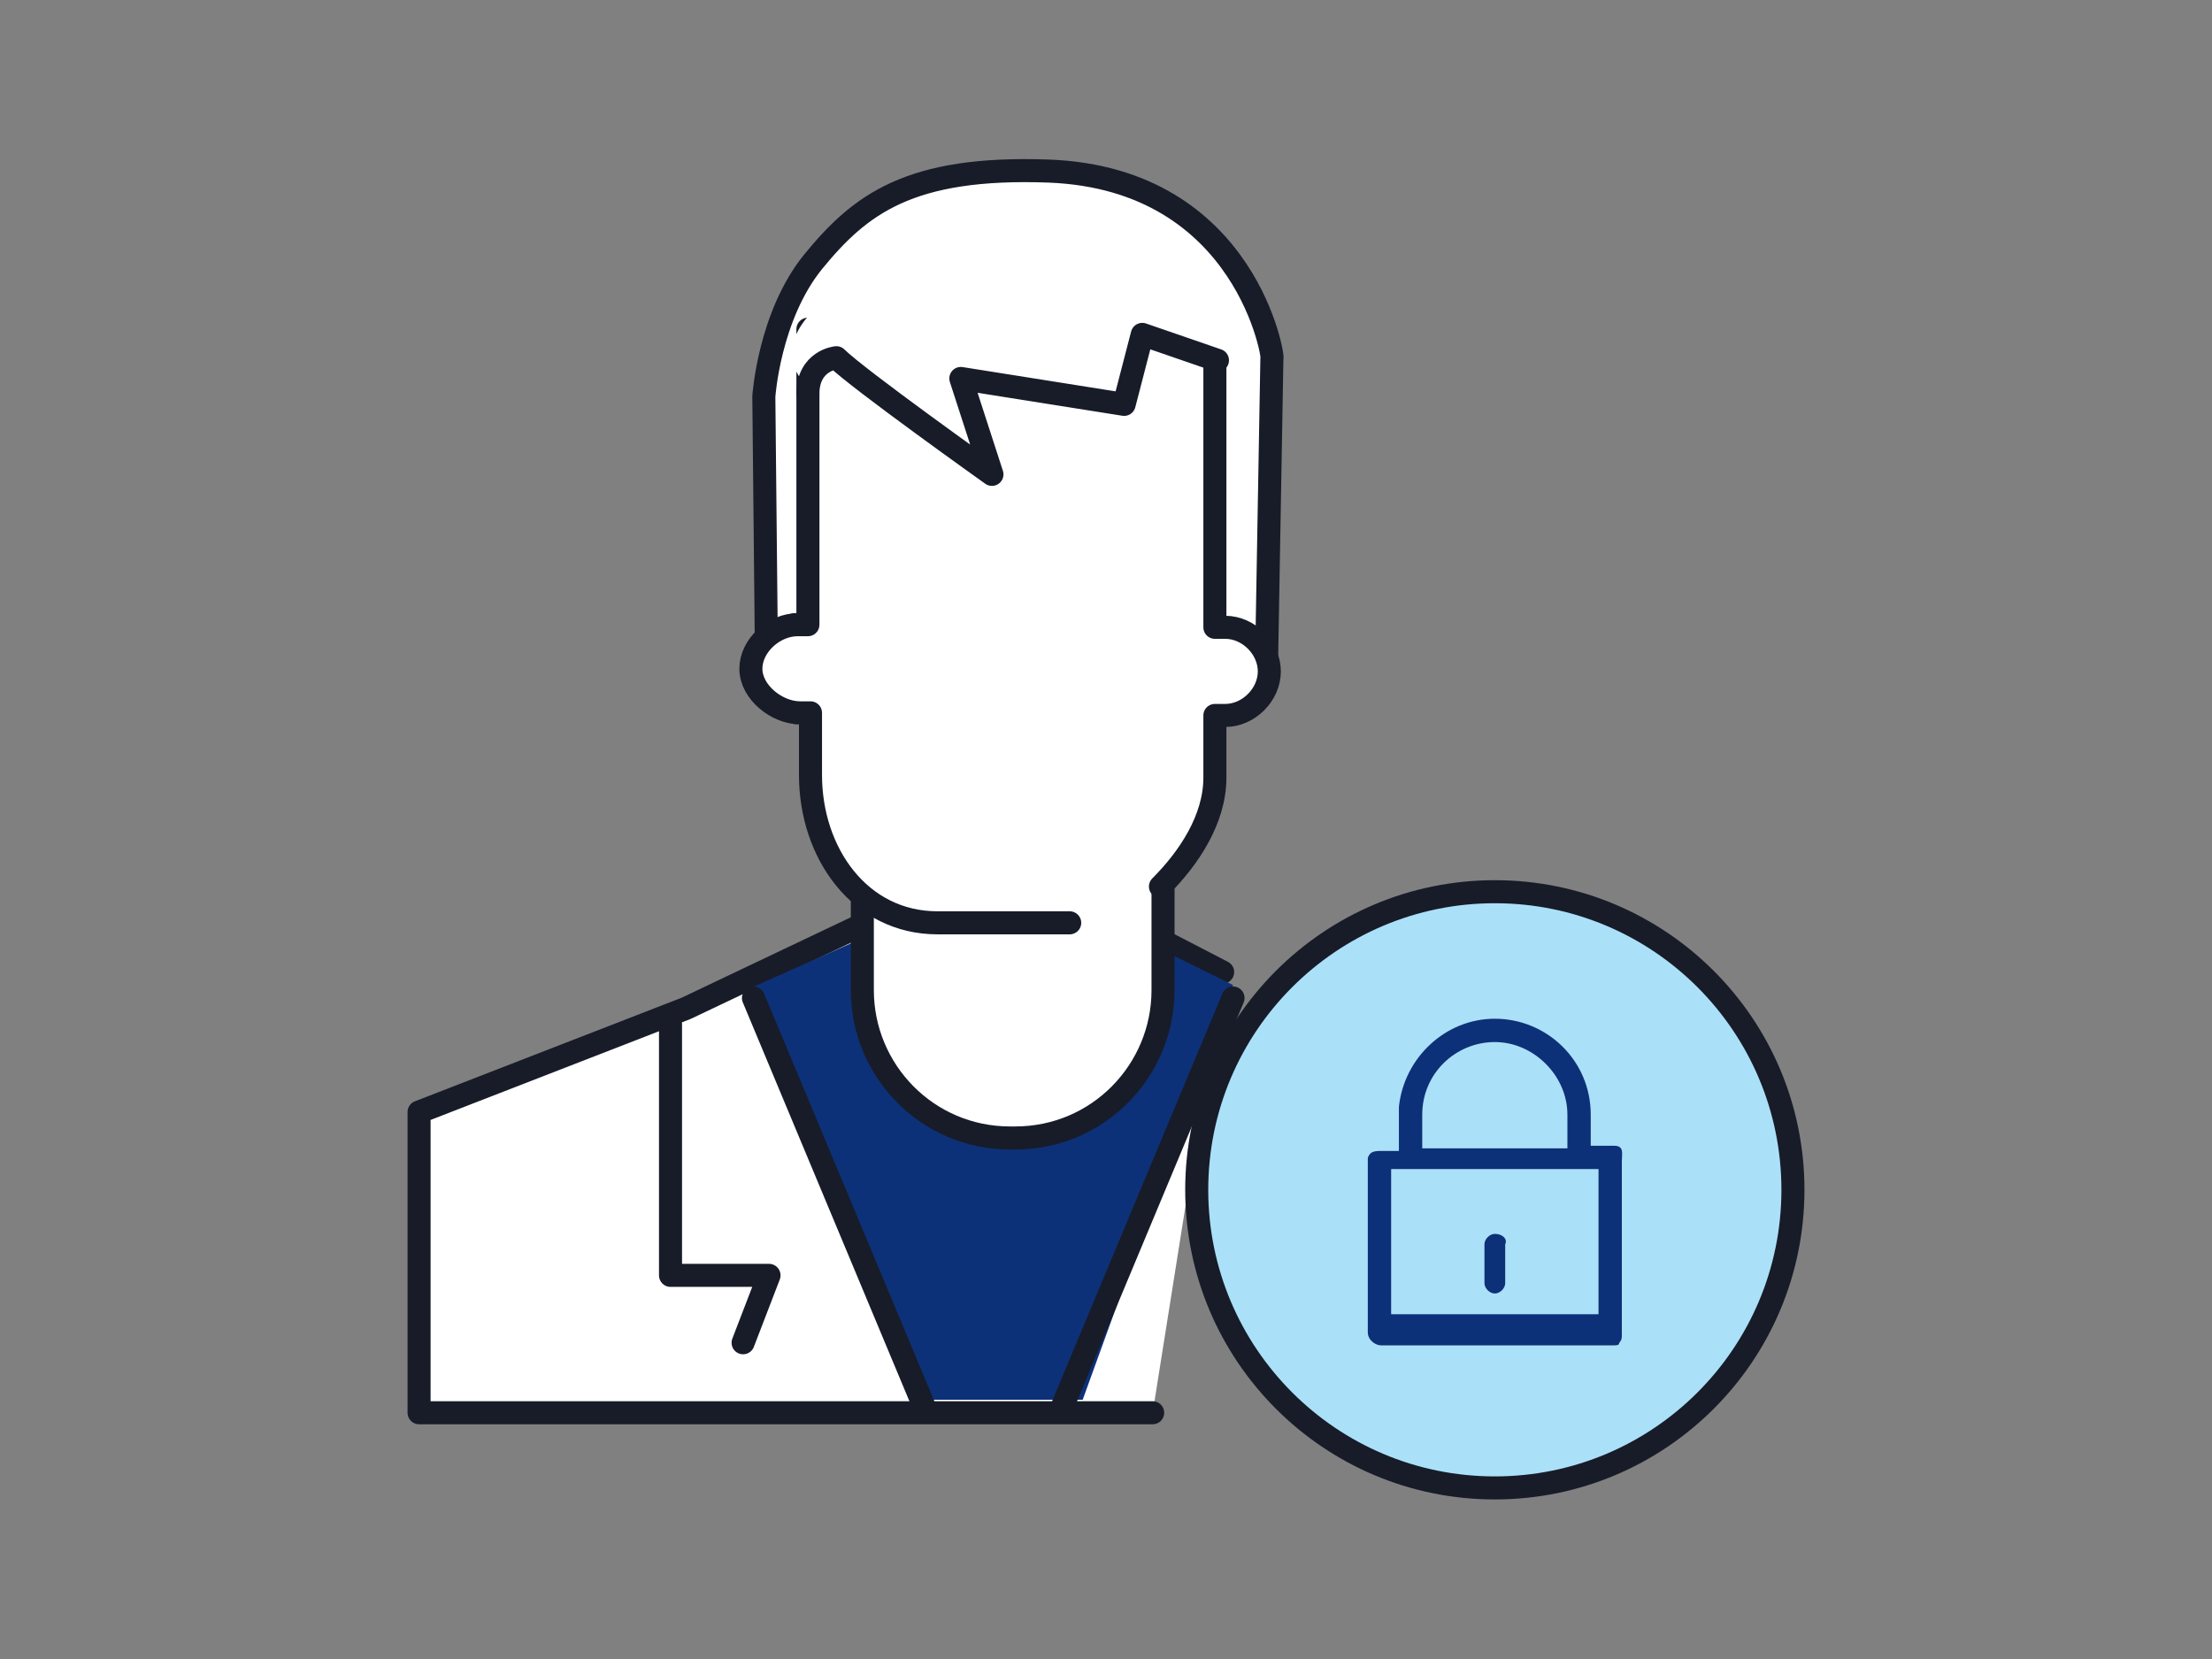 <?xml version="1.0" encoding="utf-8"?>
<!-- Generator: Adobe Illustrator 17.0.0, SVG Export Plug-In . SVG Version: 6.00 Build 0)  -->
<!DOCTYPE svg PUBLIC "-//W3C//DTD SVG 1.1//EN" "http://www.w3.org/Graphics/SVG/1.1/DTD/svg11.dtd">
<svg version="1.1" id="Layer_1" xmlns="http://www.w3.org/2000/svg" xmlns:xlink="http://www.w3.org/1999/xlink" x="0px" y="0px"
	 width="288px" height="216px" viewBox="0 0 288 216" enable-background="new 0 0 288 216" xml:space="preserve">
<rect x="0" y="0" width="288" height="216" fill="#808080" stroke="none"/>
<g>
	
		<polyline id="XMLID_1471_" fill="#FFFFFF" stroke="#171C28" stroke-width="3" stroke-linecap="round" stroke-linejoin="round" stroke-miterlimit="10" points="
		150.075,183.938 54.563,183.938 54.563,144.788 89.325,131.288 130.5,111.712 159.188,126.563 	"/>
	<path id="XMLID_1470_" fill="#0D3178" d="M97.088,128.925L119.7,182.25c0,0,16.538,0,21.262,0l19.575-54l-29.363-14.512
		L97.088,128.925z"/>
	
		<path id="XMLID_1469_" fill="#FFFFFF" stroke="#171C28" stroke-width="3" stroke-linecap="round" stroke-linejoin="round" stroke-miterlimit="10" d="
		M136.575,22.275c-18.225-0.675-24.637,4.387-30.713,11.813c-5.738,7.088-6.412,17.55-6.412,17.55l0.338,33.413h65.137l0.675-38.475
		C165.938,47.25,162.563,23.288,136.575,22.275z"/>
	
		<path id="XMLID_1468_" fill="#FFFFFF" stroke="#171C28" stroke-width="3" stroke-linecap="round" stroke-linejoin="round" stroke-miterlimit="10" d="
		M132.188,148.163h-0.675c-10.8,0-19.238-8.775-19.238-19.238v-15.863h39.15v15.863
		C151.425,139.387,142.988,148.163,132.188,148.163z"/>
	
		<path id="XMLID_1467_" fill="#FFFFFF" stroke="#171C28" stroke-width="3" stroke-linecap="round" stroke-linejoin="round" stroke-miterlimit="10" d="
		M139.275,120.15h-17.212c-10.125,0-16.537-9.113-16.537-19.238v-8.1c-3.375,0-1.012,0-1.35,0c-3.037,0-6.412-2.7-6.412-5.738
		s3.037-5.738,6.075-5.738c0.338,0-2.025,0,1.35,0V42.862h52.988v38.813c0,0,1.012,0,1.35,0c3.038,0,5.738,2.7,5.738,5.738
		s-2.7,5.738-5.738,5.738c-0.337,0-1.35,0-1.35,0v8.1c0,5.4-3.375,10.463-7.087,14.175"/>
	<path id="XMLID_1466_" fill="#FFFFFF" d="M160.538,40.5l0.675,6.075L149.4,43.538l-2.363,9.112l-21.262-3.375l4.05,12.488
		c0,0-16.537-12.825-19.238-15.188c0,0-6.412-1.35-6.075,3.037c0,0-3.713-3.713,1.012-8.775"/>
	
		<path id="XMLID_1465_" fill="#FFFFFF" stroke="#171C28" stroke-width="3" stroke-linecap="round" stroke-linejoin="round" stroke-miterlimit="10" d="
		M158.512,46.912l-9.788-3.375l-2.363,9.112L125.1,49.275l4.05,12.487c0,0-17.55-12.487-20.25-15.188c0,0-3.713,0.338-3.713,4.725"
		/>
	
		<polyline id="XMLID_1464_" fill="#FFFFFF" stroke="#171C28" stroke-width="3" stroke-linecap="round" stroke-linejoin="round" stroke-miterlimit="10" points="
		87.3,133.313 87.3,166.05 100.125,166.05 96.75,174.825 	"/>
	
		<line id="XMLID_1463_" fill="none" stroke="#171C28" stroke-width="3" stroke-linecap="round" stroke-linejoin="round" stroke-miterlimit="10" x1="98.1" y1="129.938" x2="120.375" y2="183.262"/>
	
		<line id="XMLID_345_" fill="none" stroke="#171C28" stroke-width="3" stroke-linecap="round" stroke-linejoin="round" stroke-miterlimit="10" x1="160.538" y1="129.938" x2="138.262" y2="183.262"/>
	
		<circle id="XMLID_1461_" fill="#ABE0F9" stroke="#171C28" stroke-width="3" stroke-linecap="round" stroke-linejoin="round" stroke-miterlimit="10" cx="194.625" cy="154.913" r="38.813"/>
	<g>
		<path fill="#0D3178" d="M210.15,149.175h-3.038v-4.05c0-7.087-5.738-12.488-12.488-12.488c-6.413,0-11.813,5.063-12.488,11.475
			c0,0.337,0,0.675,0,1.35v4.387h-2.025h-0.337c-0.337,0-1.012,0-1.35,0.337c0,0-0.337,0.337-0.337,0.675v22.613
			c0,1.012,1.012,1.688,1.688,1.688h30.375c0.337,0,0.675,0,0.675-0.337c0.337-0.337,0.337-0.675,0.337-1.012v-0.337V151.2
			C211.163,150.188,211.5,149.175,210.15,149.175z M185.175,145.125c0-5.4,4.387-9.45,9.45-9.45s9.45,4.387,9.45,9.45v4.387h-18.9
			V145.125z M184.163,145.125c0-0.337,0-0.675,0-1.012C184.163,144.113,184.163,144.45,184.163,145.125z M181.125,152.212h3.375
			h22.275h1.35v18.9h-27V152.212z"/>
		<path fill="#0D3178" d="M194.625,160.65c-0.675,0-1.35,0.675-1.35,1.35v5.063c0,0.675,0.675,1.35,1.35,1.35s1.35-0.675,1.35-1.35
			V162C196.313,161.325,195.637,160.65,194.625,160.65z"/>
	</g>
</g>
</svg>
